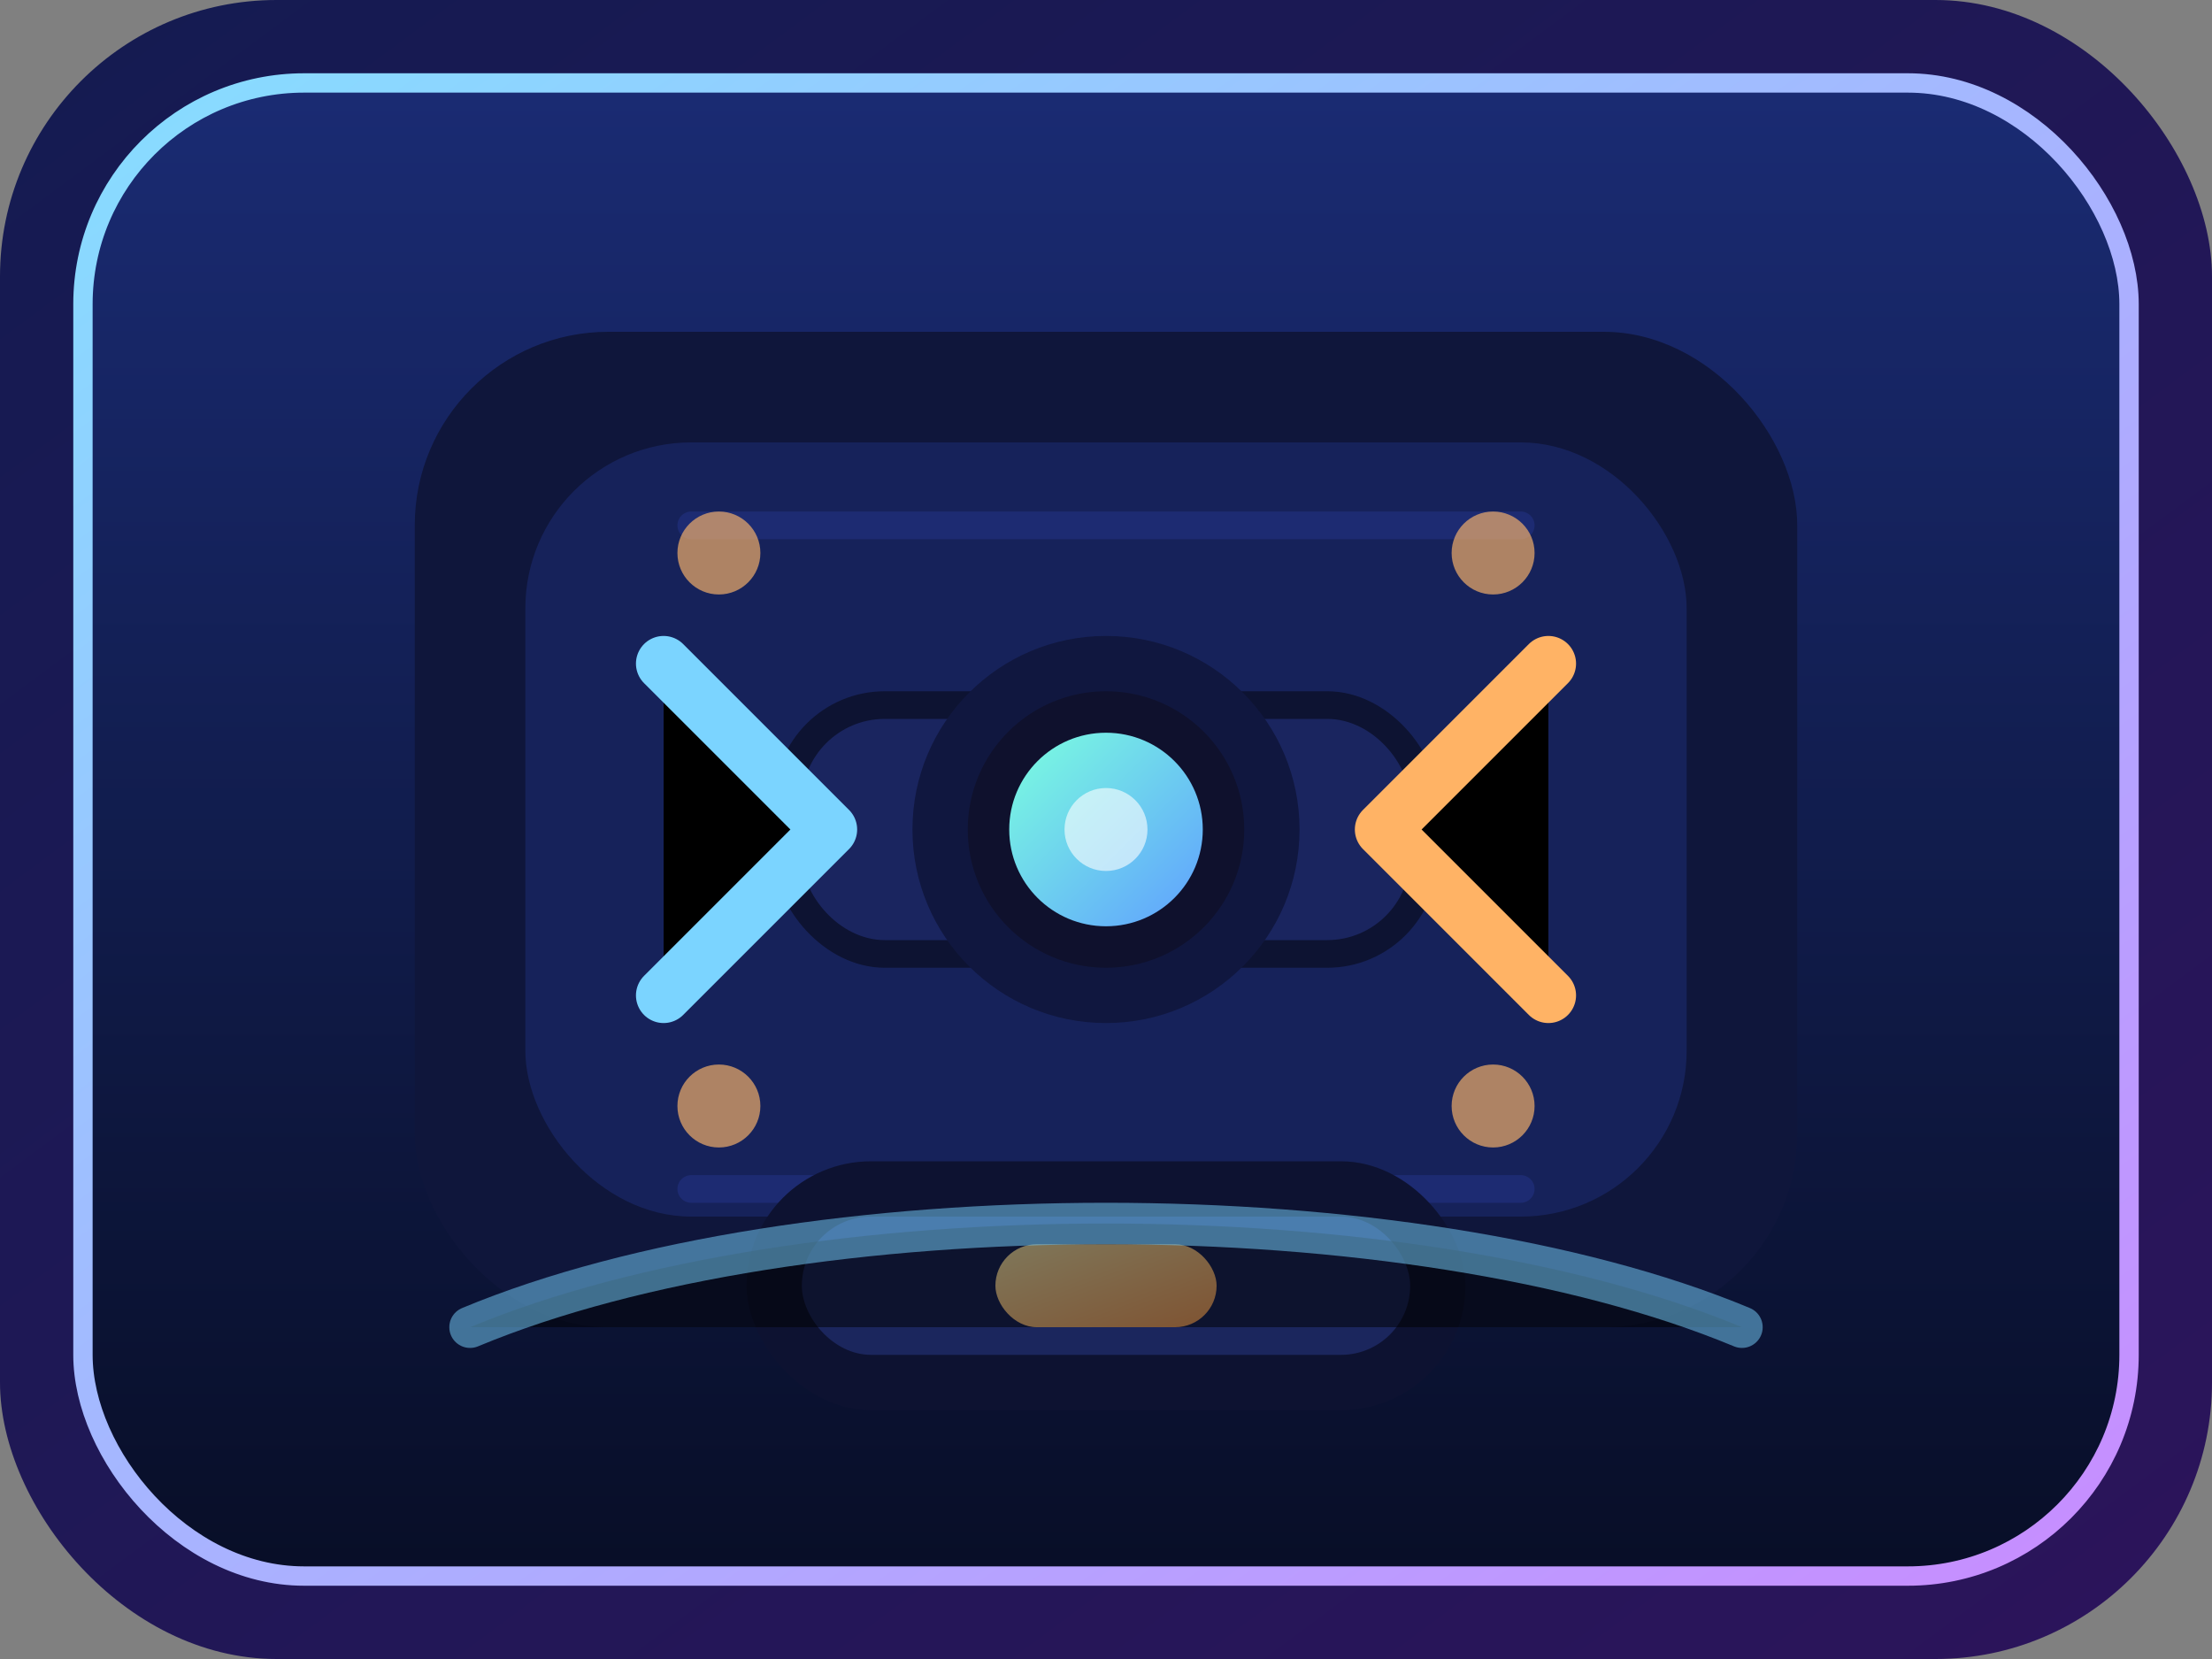<svg width="160" height="120" viewBox="0 0 160 120" xmlns="http://www.w3.org/2000/svg">
  <rect x="0" y="0" width="160" height="120" fill="#808080" stroke="none"/>
  <defs>
    <linearGradient id="a" x1="0" y1="0" x2="1" y2="1">
      <stop offset="0" stop-color="#141b51" />
      <stop offset="1" stop-color="#2c145b" />
    </linearGradient>
    <linearGradient id="b" x1="0" y1="0" x2="1" y2="1">
      <stop offset="0" stop-color="#86ddff" />
      <stop offset="1" stop-color="#c88cff" />
    </linearGradient>
    <linearGradient id="c" x1="0" y1="0" x2="0" y2="1">
      <stop offset="0" stop-color="#1a2b73" />
      <stop offset="1" stop-color="#080e27" />
    </linearGradient>
    <linearGradient id="d" x1="0" y1="0" x2="1" y2="1">
      <stop offset="0" stop-color="#7bffdf" />
      <stop offset="1" stop-color="#5f9fff" />
    </linearGradient>
    <linearGradient id="e" x1="0" y1="0" x2="1" y2="1">
      <stop offset="0" stop-color="#ffefb5" />
      <stop offset="1" stop-color="#ffa764" />
    </linearGradient>
  </defs>
  <rect width="160" height="120" rx="20" fill="url(#a)" />
  <rect x="6" y="6" width="148" height="108" rx="16" fill="#080f28" />
  <rect x="6" y="6" width="148" height="108" rx="16" fill="url(#c)" />
  <rect x="6" y="6" width="148" height="108" rx="16" fill="none" stroke="url(#b)" stroke-width="1.4" />
  <g transform="translate(30 24)">
    <rect width="100" height="72" rx="14" fill="#0f163b" />
    <rect x="8" y="8" width="84" height="56" rx="12" fill="#16225a" />
    <rect x="26" y="26" width="48" height="20" rx="8" fill="#0d1332" />
    <rect x="28" y="28" width="44" height="16" rx="6" fill="#1a255f" />
    <path d="M20 14h60" stroke="#25348b" stroke-width="2" stroke-linecap="round" opacity=".5" />
    <path d="M20 62h60" stroke="#25348b" stroke-width="2" stroke-linecap="round" opacity=".5" />
    <path d="M18 24l12 12-12 12" stroke="#7bd4ff" stroke-width="4" stroke-linecap="round" stroke-linejoin="round" />
    <path d="M82 24l-12 12 12 12" stroke="#ffb365" stroke-width="4" stroke-linecap="round" stroke-linejoin="round" />
    <circle cx="50" cy="36" r="14" fill="#10173f" />
    <circle cx="50" cy="36" r="10" fill="#0f112d" />
    <circle cx="50" cy="36" r="7" fill="url(#d)" />
    <circle cx="50" cy="36" r="3" fill="#fff" opacity=".6" />
    <g fill="#ffb76a" opacity=".65">
      <circle cx="22" cy="16" r="3" />
      <circle cx="78" cy="16" r="3" />
      <circle cx="22" cy="56" r="3" />
      <circle cx="78" cy="56" r="3" />
    </g>
  </g>
  <g transform="translate(54 84)">
    <rect width="52" height="18" rx="9" fill="#0d1231" />
    <rect x="4" y="4" width="44" height="10" rx="5" fill="#1b265d" />
    <rect x="18" y="6" width="16" height="6" rx="3" fill="url(#e)" />
  </g>
  <path d="M34 96c24-10 68-10 92 0" stroke="#7bd4ff" stroke-width="3" stroke-linecap="round" opacity=".5" />
</svg>
